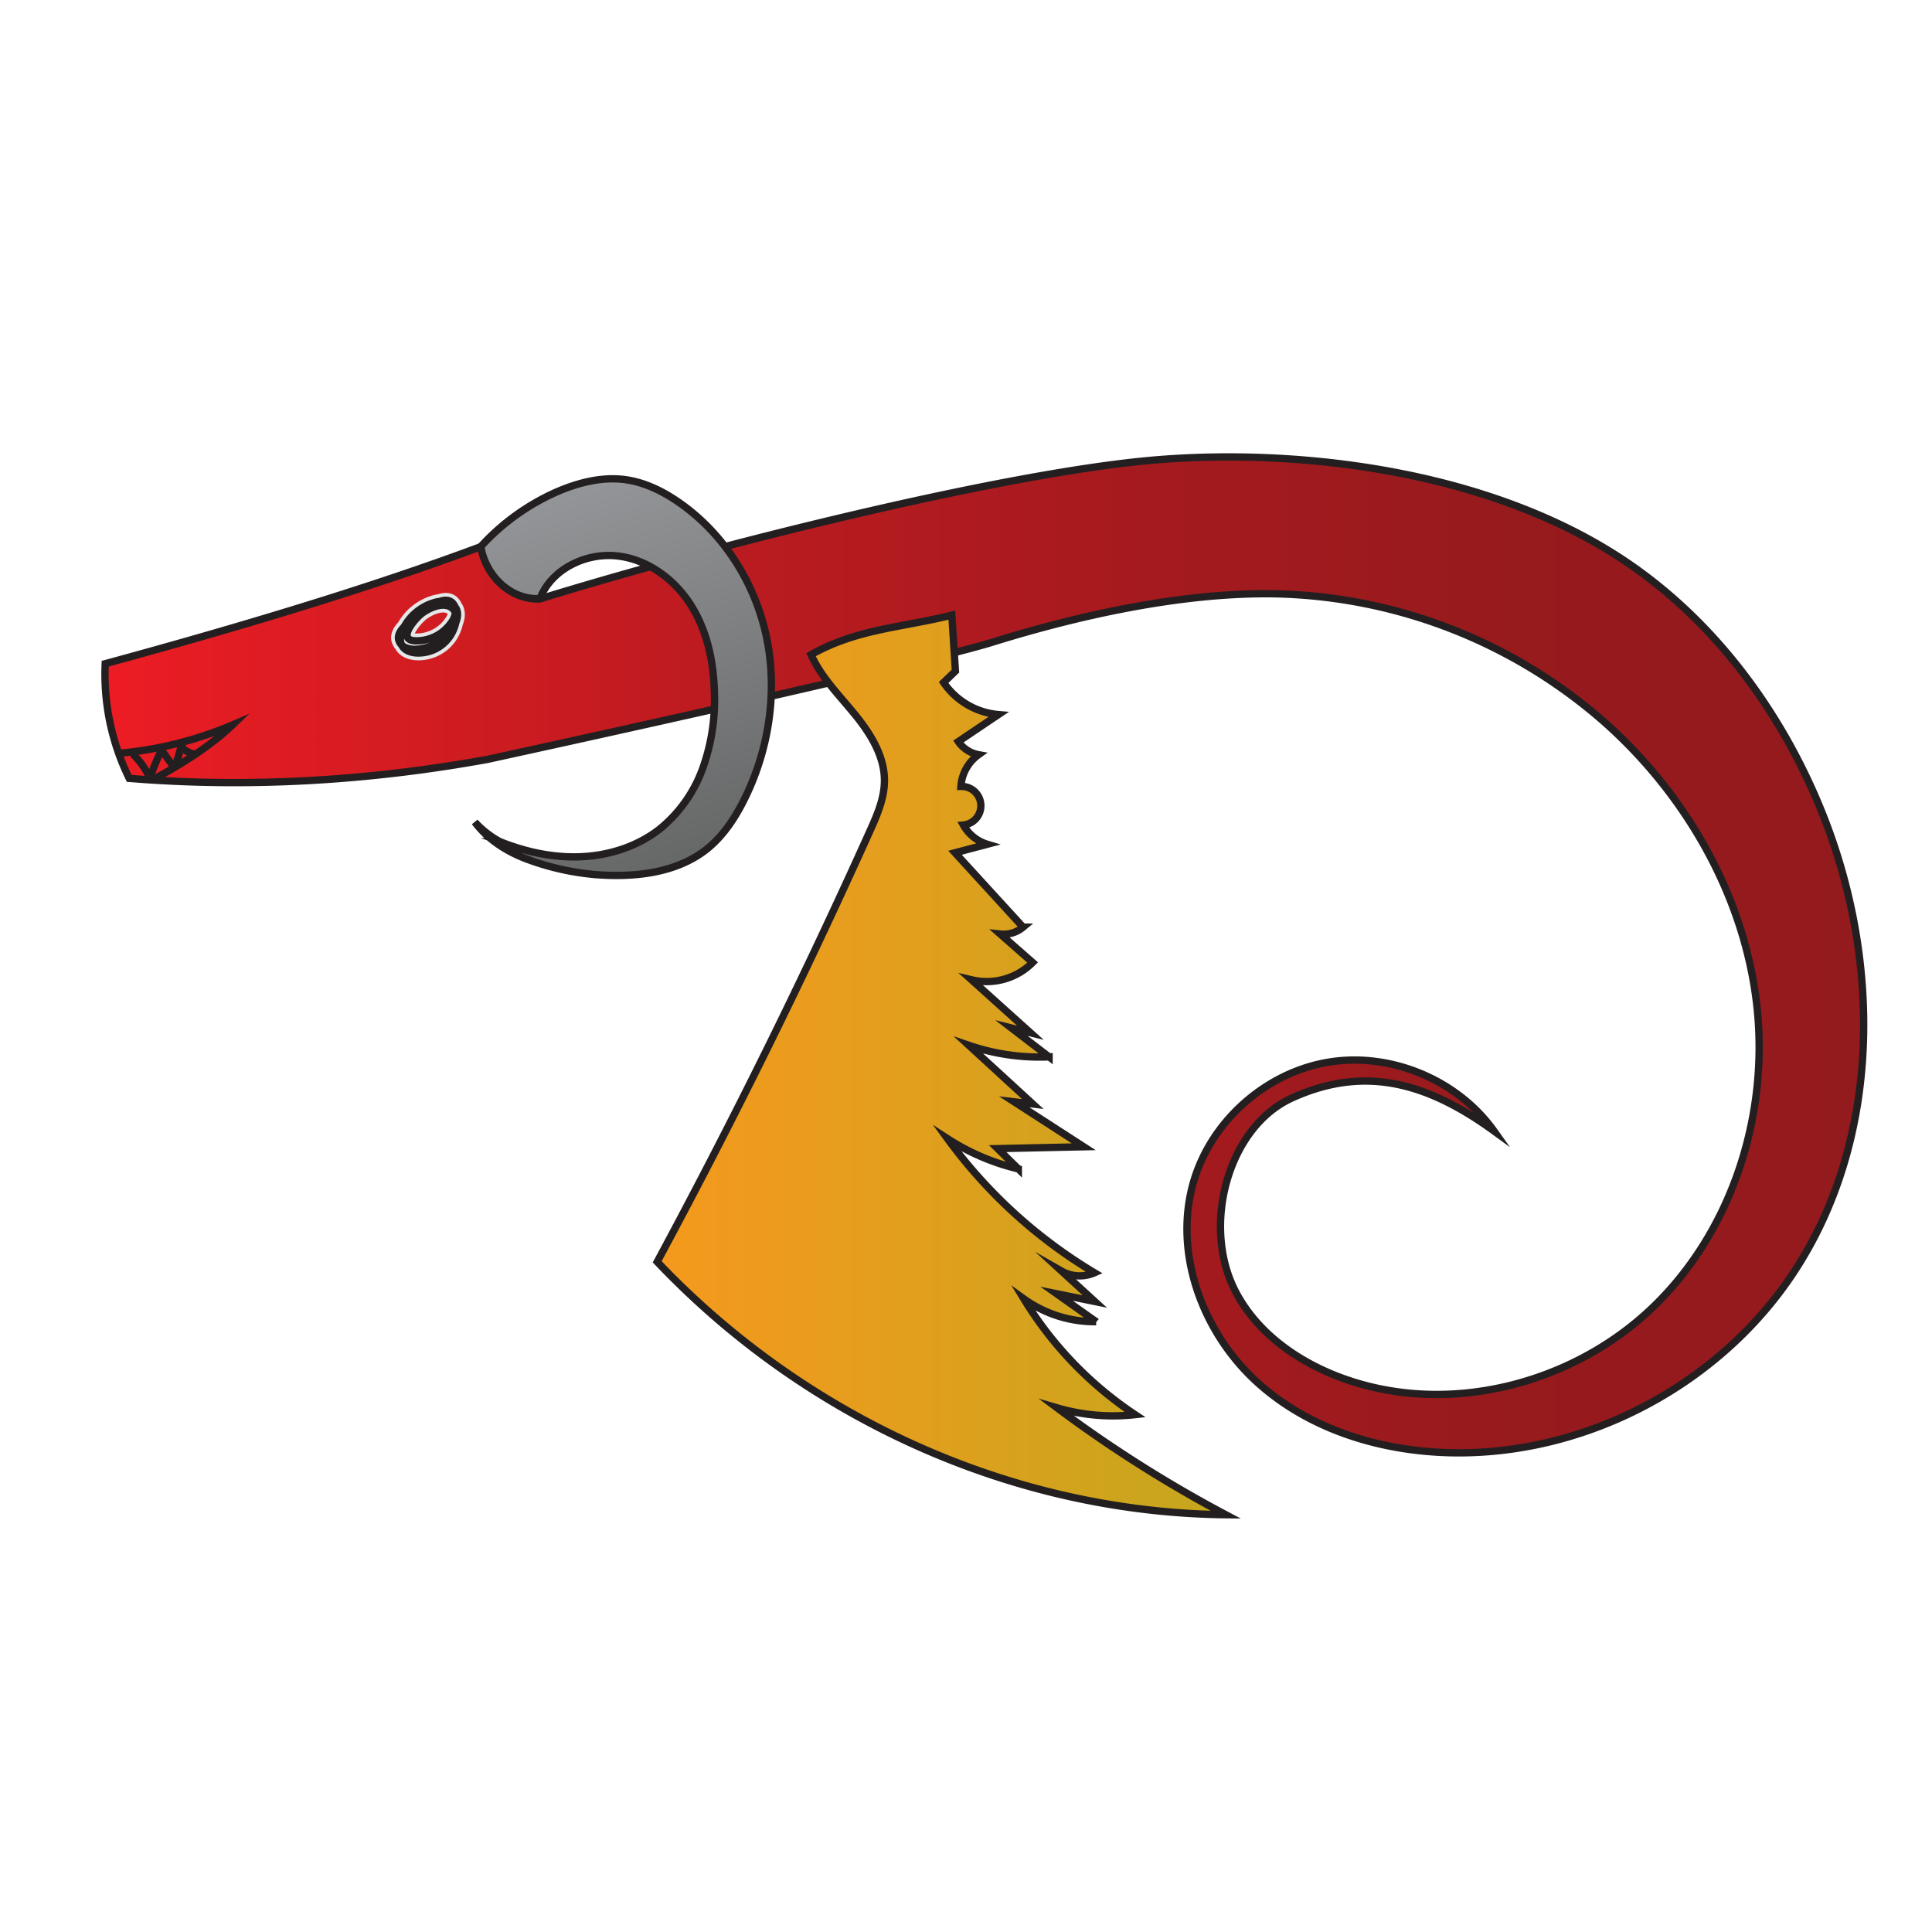 <svg id="Natar_full" data-name="Natar full" xmlns="http://www.w3.org/2000/svg" xmlns:xlink="http://www.w3.org/1999/xlink" viewBox="0 0 792 792"><defs><style>.cls-1,.cls-2,.cls-4,.cls-5,.cls-6{stroke:#231f20;stroke-width:3px;}.cls-1,.cls-2,.cls-3,.cls-4,.cls-6{stroke-miterlimit:10;}.cls-1{fill:url(#New_Gradient_Swatch_1);}.cls-2{fill:url(#linear-gradient);}.cls-3,.cls-4,.cls-5{fill:none;}.cls-3{stroke:#e6e7e8;stroke-width:6px;}.cls-5{stroke-linejoin:bevel;}.cls-6{fill:url(#linear-gradient-2);}</style><linearGradient id="New_Gradient_Swatch_1" x1="43.01" y1="391.39" x2="763.97" y2="391.39" gradientUnits="userSpaceOnUse"><stop offset="0" stop-color="#ed1c24"/><stop offset="0.13" stop-color="#d91c22"/><stop offset="0.36" stop-color="#ba1b20"/><stop offset="0.59" stop-color="#a51a1e"/><stop offset="0.8" stop-color="#971a1d"/><stop offset="1" stop-color="#931a1d"/></linearGradient><linearGradient id="linear-gradient" x1="224.4" y1="202.74" x2="274.73" y2="362.99" gradientUnits="userSpaceOnUse"><stop offset="0" stop-color="#939598"/><stop offset="1" stop-color="#646565"/></linearGradient><linearGradient id="linear-gradient-2" x1="269.41" y1="436.54" x2="502.53" y2="436.54" gradientUnits="userSpaceOnUse"><stop offset="0" stop-color="#f5991d"/><stop offset="0.4" stop-color="#e49e1d"/><stop offset="1" stop-color="#c4a71d"/></linearGradient></defs><title>Artboard 1</title><path class="cls-1" d="M197.13,224.08c-44.69,16.68-97.27,32.55-154,48a96.8,96.8,0,0,0,9.84,47c49,4,98.5,1,146.85-7.78,0,0,174.2-37.85,207.29-48.13s76.63-20.51,116-19.74A211.24,211.24,0,0,1,657.69,296c33.82,30,57.72,71.9,62.57,116.83s-10.44,92.4-43.19,123.55-82.93,44-125.58,29C533,558.91,515.7,547,506.58,529.63c-14.18-27-3.28-67.52,23-79.5,30.16-13.77,56-6,82.89,13.54-14.95-21-42.33-32.43-67.78-28.26s-47.75,23.72-55.21,48.41c-8.85,29.29,3.36,62.48,26.1,83s54.32,29.22,84.92,28.73c53.34-.85,105.48-29.48,134.83-74,35.78-54.33,36-126.86,12.05-187.33-15.63-39.4-41.2-75.3-75.49-100.21-56.18-40.81-138.11-50.66-199.17-45.39s-179.32,34.68-251.3,56.87c-12.06.64-22.33-9.43-24.25-21.34"/><path class="cls-2" d="M194.65,337c5.48,7.37,13.61,12.45,22.27,15.52a106.11,106.11,0,0,0,27,6c14.9,1.16,30.92-.21,43.3-8.58,8.16-5.51,13.87-14,18.19-22.84,9.88-20.2,13.4-43.63,8.86-65.66S297,219,278.55,206.11c-6.68-4.67-14.2-8.41-22.27-9.49-9.51-1.27-19.17,1.21-28,5a92.81,92.81,0,0,0-31.17,22.43c1.92,11.91,12.19,22,24.25,21.34,4.59-11.91,18.36-18.7,31.06-17.55s24.07,9.5,30.86,20.3,9.4,23.8,9.6,36.55a82.55,82.55,0,0,1-4.85,30.39A56.72,56.72,0,0,1,270.25,340c-9,7-20.46,10.67-31.89,11.2s-22.88-1.94-33.49-6.21A39.47,39.47,0,0,1,194.65,337Z"/><path class="cls-3" d="M170.21,262.69a17.4,17.4,0,0,0,15-7.79,8.75,8.75,0,0,0,1.56-4.14,4.51,4.51,0,0,0-1.66-3.95c-2.08-1.51-5-.41-7.23.86a60.24,60.24,0,0,0-11.57,8.62c-1.61,1.53-3.25,3.48-2.94,5.68a4.73,4.73,0,0,0,2.74,3.44,9.43,9.43,0,0,0,4.47.74,19.11,19.11,0,0,0,15.57-9.53c1.26-2.23,2-5.07.77-7.3a5.86,5.86,0,0,0-4.19-2.71,11.18,11.18,0,0,0-5.09.52,20.83,20.83,0,0,0-12.27,10.38c-1.15,2.29-1.84,5.16-.47,7.34,1.18,1.89,3.56,2.67,5.79,2.82a15.66,15.66,0,0,0,13.89-7c2.14-3.3,4.3-9.71-.2-12-3.41-1.71-8.51.66-11.25,2.66S162.38,262.37,170.21,262.69Z"/><path class="cls-4" d="M170.21,262.69a17.4,17.4,0,0,0,15-7.79,8.75,8.75,0,0,0,1.56-4.14,4.51,4.51,0,0,0-1.66-3.95c-2.08-1.51-5-.41-7.23.86a60.24,60.24,0,0,0-11.57,8.62c-1.61,1.53-3.25,3.48-2.94,5.68a4.73,4.73,0,0,0,2.74,3.44,9.43,9.43,0,0,0,4.47.74,19.11,19.11,0,0,0,15.57-9.53c1.26-2.23,2-5.07.77-7.3a5.86,5.86,0,0,0-4.19-2.71,11.18,11.18,0,0,0-5.09.52,20.83,20.83,0,0,0-12.27,10.38c-1.15,2.29-1.84,5.16-.47,7.34,1.18,1.89,3.56,2.67,5.79,2.82a15.66,15.66,0,0,0,13.89-7c2.14-3.3,4.3-9.71-.2-12-3.41-1.71-8.51.66-11.25,2.66S162.38,262.37,170.21,262.69Z"/><path class="cls-4" d="M48.5,308.82a152.24,152.24,0,0,0,46.87-11.69c-8.67,8.4-21.55,16.56-32.23,22.18"/><path class="cls-5" d="M54.4,309.08a31.45,31.45,0,0,1,7,9.83c-.07.29.48-.29.35-.56a69.55,69.55,0,0,1,4.49-10.86l5.21,7.28a52.38,52.38,0,0,0,2.76-8.9,9.26,9.26,0,0,0,6.2,3.4"/><path class="cls-6" d="M390.19,252.17l1.48,22.94-4.85,4.67a30.36,30.36,0,0,0,22.47,13.15L392.85,304a12.86,12.86,0,0,0,8.3,5.38,17.37,17.37,0,0,0-7.23,13,7.93,7.93,0,0,1,1,15.82,16.81,16.81,0,0,0,9.8,7.89l-13.22,3.49,27.9,30.5a12.41,12.41,0,0,1-9.35,2.82l13.27,11.66a26.58,26.58,0,0,1-25.08,7.08l24.16,21.72-7.78-1.95,15.44,11.84a90,90,0,0,1-32.92-4.75l26.23,24.07-7.62-.9,28.52,18.43-35.29.76,8.48,8.32a92.77,92.77,0,0,1-29.08-12.43,204.64,204.64,0,0,0,60.29,55,15,15,0,0,1-13.49-.69l13.62,12.47-15.65-3.18,16.2,11.46a49.88,49.88,0,0,1-29.66-9.38,152.05,152.05,0,0,0,45.62,47.48,81.46,81.46,0,0,1-32-2.8,530.3,530.3,0,0,0,69.18,43.83C414.68,620,329.9,581,269.41,517.26q46.71-86.65,87.16-176.5c3-6.64,6-13.53,6-20.8,0-10.13-5.78-19.32-12.19-27.17s-13.75-15.18-17.89-24.42C351.39,257.76,369.16,257.39,390.19,252.17Z"/></svg>